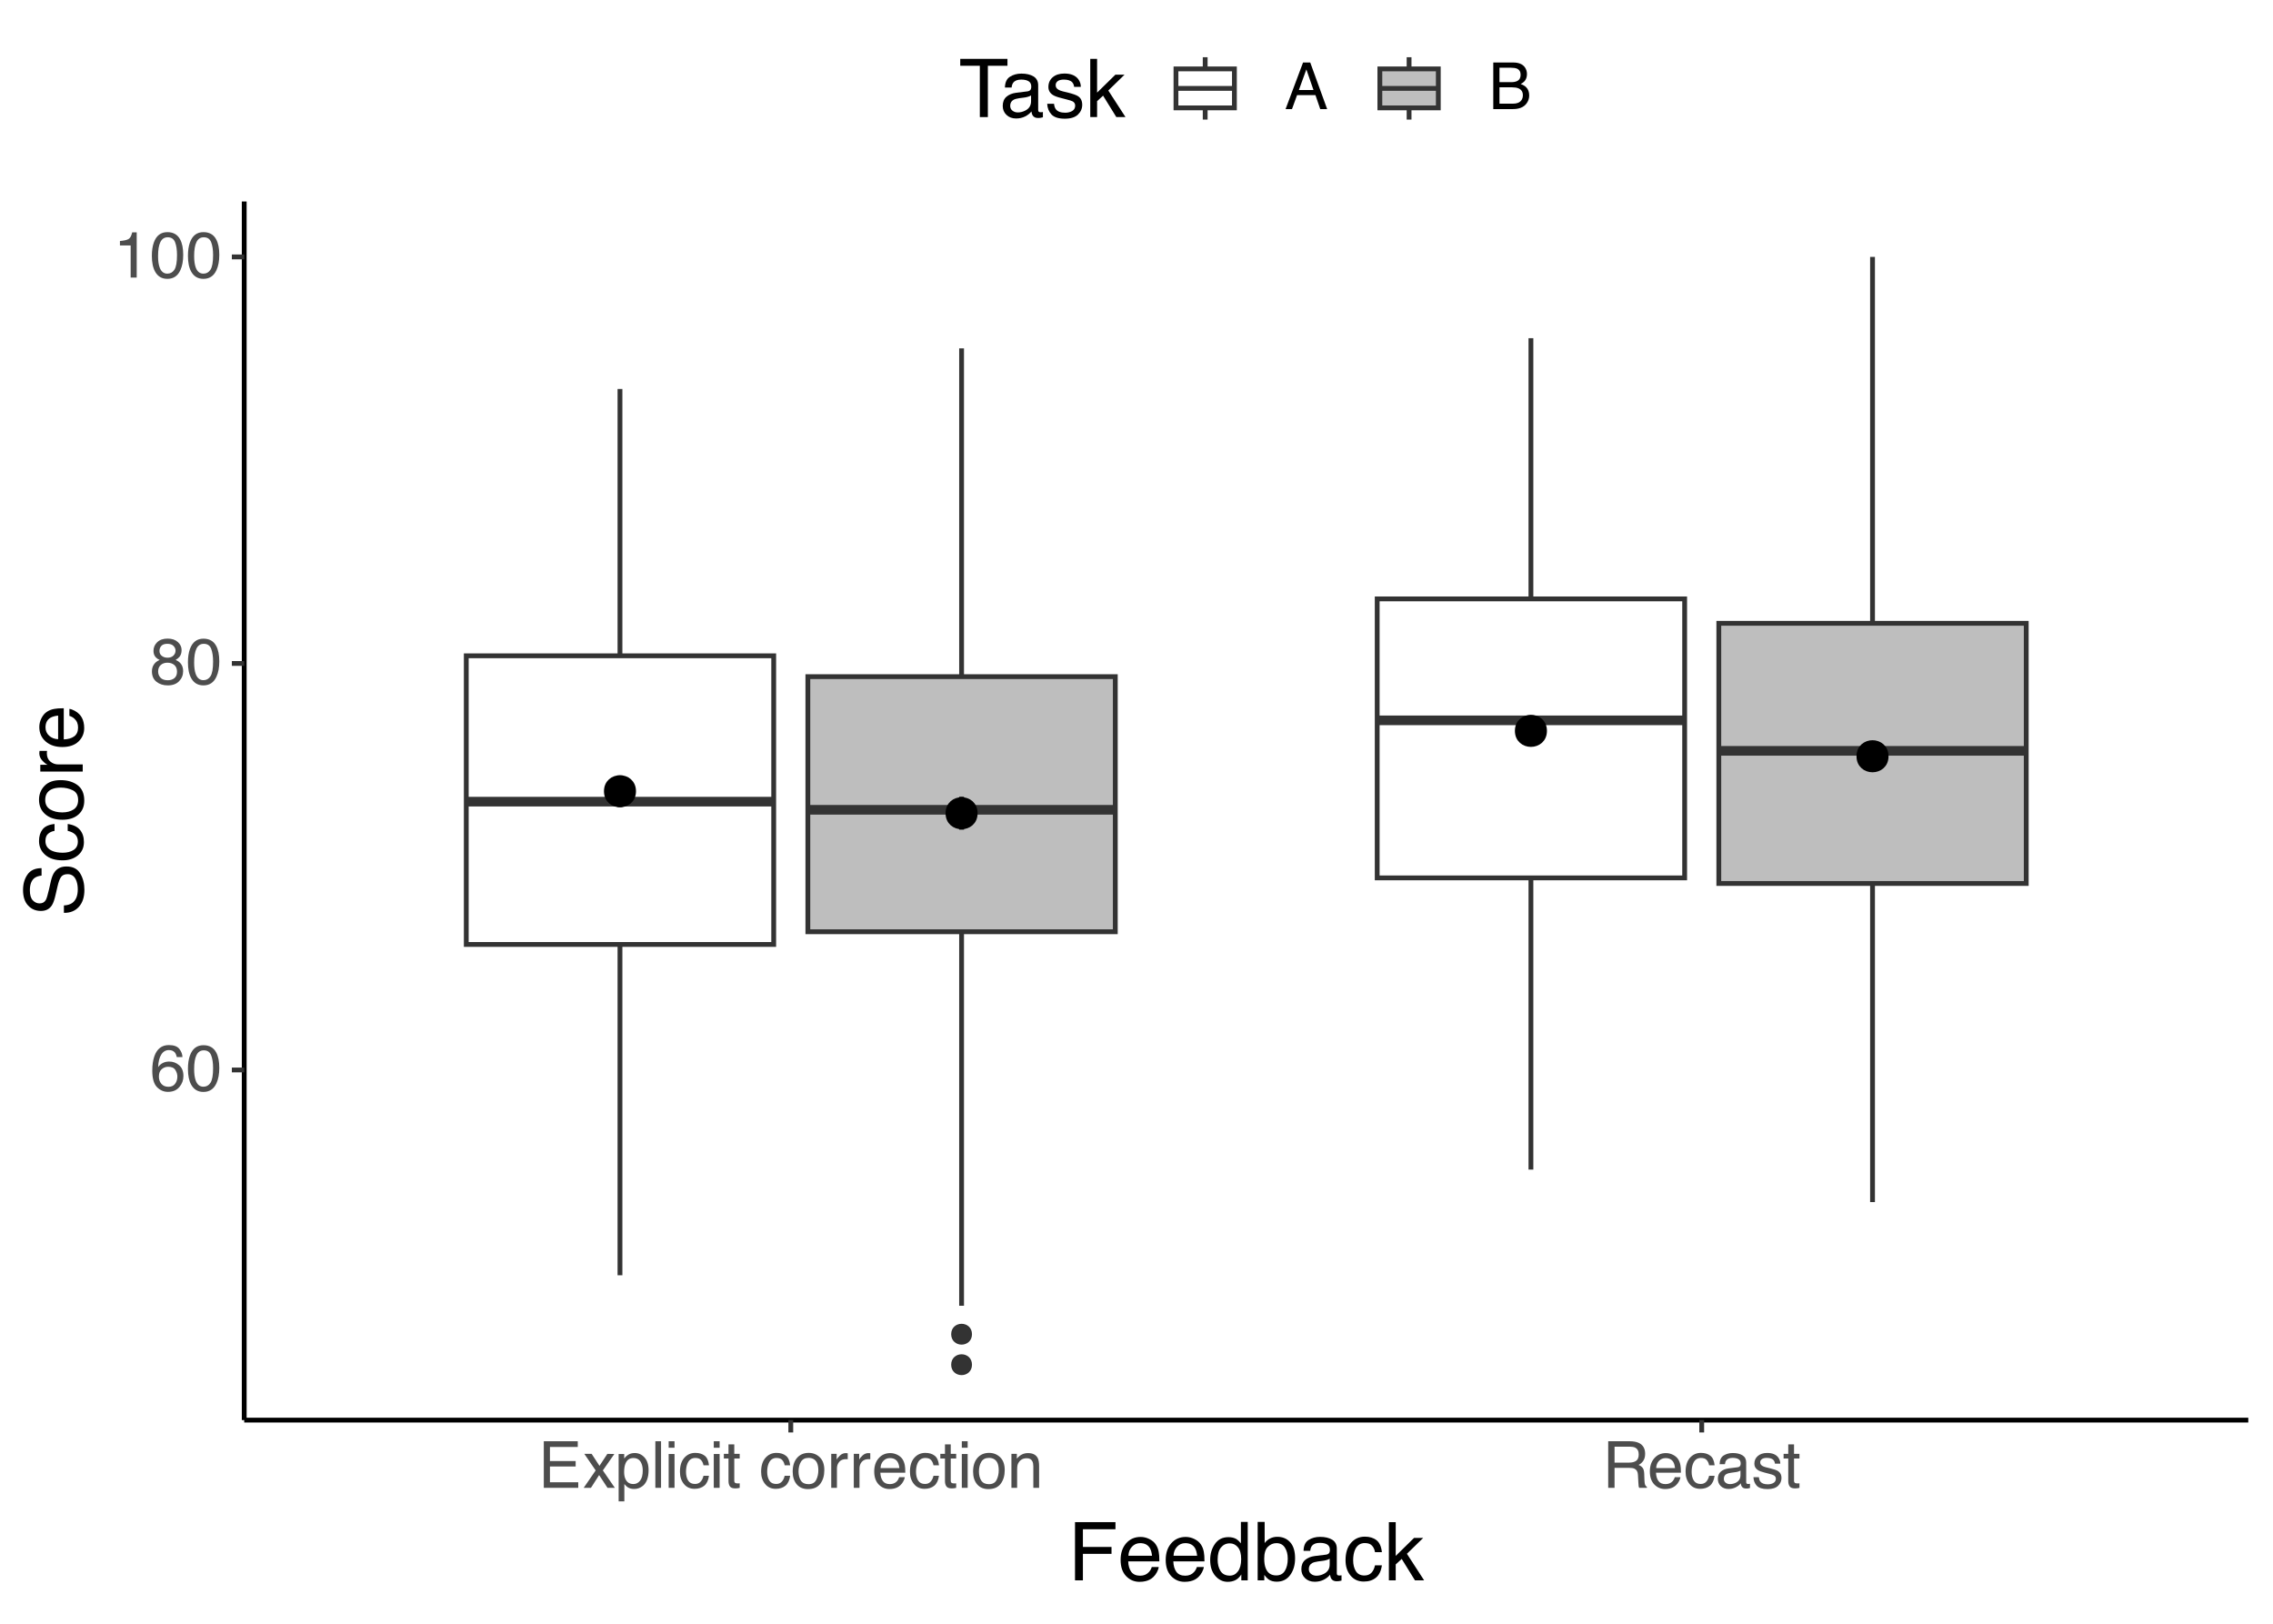 <?xml version="1.0" encoding="UTF-8"?>
<svg xmlns="http://www.w3.org/2000/svg" xmlns:xlink="http://www.w3.org/1999/xlink" width="504" height="360" viewBox="0 0 504 360">
<defs>
<g>
<g id="glyph-0-0">
<path d="M 0.469 0 L 0.469 -10.328 L 8.672 -10.328 L 8.672 0 Z M 7.375 -1.297 L 7.375 -9.047 L 1.766 -9.047 L 1.766 -1.297 Z M 7.375 -1.297 "/>
</g>
<g id="glyph-0-1">
<path d="M 4.219 -10.109 C 5.344 -10.109 6.125 -9.816 6.562 -9.234 C 7.008 -8.648 7.234 -8.051 7.234 -7.438 L 5.984 -7.438 C 5.898 -7.832 5.781 -8.145 5.625 -8.375 C 5.312 -8.789 4.848 -9 4.234 -9 C 3.523 -9 2.961 -8.672 2.547 -8.016 C 2.129 -7.367 1.895 -6.438 1.844 -5.219 C 2.133 -5.645 2.504 -5.961 2.953 -6.172 C 3.348 -6.359 3.797 -6.453 4.297 -6.453 C 5.141 -6.453 5.875 -6.18 6.5 -5.641 C 7.133 -5.098 7.453 -4.297 7.453 -3.234 C 7.453 -2.316 7.148 -1.504 6.547 -0.797 C 5.953 -0.086 5.109 0.266 4.016 0.266 C 3.066 0.266 2.25 -0.094 1.562 -0.812 C 0.883 -1.531 0.547 -2.734 0.547 -4.422 C 0.547 -5.672 0.695 -6.734 1 -7.609 C 1.582 -9.273 2.656 -10.109 4.219 -10.109 Z M 4.125 -0.859 C 4.789 -0.859 5.285 -1.082 5.609 -1.531 C 5.941 -1.977 6.109 -2.508 6.109 -3.125 C 6.109 -3.633 5.957 -4.125 5.656 -4.594 C 5.363 -5.062 4.832 -5.297 4.062 -5.297 C 3.52 -5.297 3.039 -5.113 2.625 -4.75 C 2.219 -4.395 2.016 -3.852 2.016 -3.125 C 2.016 -2.488 2.195 -1.953 2.562 -1.516 C 2.938 -1.078 3.457 -0.859 4.125 -0.859 Z M 4.125 -0.859 "/>
</g>
<g id="glyph-0-2">
<path d="M 3.891 -10.078 C 5.203 -10.078 6.145 -9.539 6.719 -8.469 C 7.176 -7.633 7.406 -6.492 7.406 -5.047 C 7.406 -3.68 7.195 -2.551 6.781 -1.656 C 6.195 -0.363 5.234 0.281 3.891 0.281 C 2.68 0.281 1.781 -0.242 1.188 -1.297 C 0.695 -2.172 0.453 -3.348 0.453 -4.828 C 0.453 -5.973 0.598 -6.957 0.891 -7.781 C 1.441 -9.312 2.441 -10.078 3.891 -10.078 Z M 3.891 -0.875 C 4.547 -0.875 5.066 -1.164 5.453 -1.75 C 5.836 -2.332 6.031 -3.414 6.031 -5 C 6.031 -6.145 5.891 -7.086 5.609 -7.828 C 5.328 -8.566 4.781 -8.938 3.969 -8.938 C 3.227 -8.938 2.688 -8.582 2.344 -7.875 C 2 -7.176 1.828 -6.145 1.828 -4.781 C 1.828 -3.758 1.938 -2.938 2.156 -2.312 C 2.488 -1.352 3.066 -0.875 3.891 -0.875 Z M 3.891 -0.875 "/>
</g>
<g id="glyph-0-3">
<path d="M 3.922 -5.859 C 4.473 -5.859 4.906 -6.008 5.219 -6.312 C 5.539 -6.625 5.703 -7 5.703 -7.438 C 5.703 -7.812 5.551 -8.156 5.25 -8.469 C 4.945 -8.781 4.488 -8.938 3.875 -8.938 C 3.27 -8.938 2.828 -8.781 2.547 -8.469 C 2.273 -8.156 2.141 -7.785 2.141 -7.359 C 2.141 -6.891 2.316 -6.52 2.672 -6.25 C 3.023 -5.988 3.441 -5.859 3.922 -5.859 Z M 4 -0.859 C 4.582 -0.859 5.066 -1.016 5.453 -1.328 C 5.836 -1.648 6.031 -2.125 6.031 -2.75 C 6.031 -3.406 5.832 -3.898 5.438 -4.234 C 5.039 -4.578 4.531 -4.75 3.906 -4.75 C 3.301 -4.75 2.805 -4.578 2.422 -4.234 C 2.035 -3.891 1.844 -3.41 1.844 -2.797 C 1.844 -2.273 2.016 -1.82 2.359 -1.438 C 2.711 -1.051 3.258 -0.859 4 -0.859 Z M 2.188 -5.359 C 1.844 -5.516 1.57 -5.691 1.375 -5.891 C 1 -6.266 0.812 -6.754 0.812 -7.359 C 0.812 -8.109 1.082 -8.75 1.625 -9.281 C 2.176 -9.82 2.953 -10.094 3.953 -10.094 C 4.91 -10.094 5.664 -9.836 6.219 -9.328 C 6.77 -8.828 7.047 -8.238 7.047 -7.562 C 7.047 -6.926 6.883 -6.414 6.562 -6.031 C 6.383 -5.812 6.109 -5.594 5.734 -5.375 C 6.148 -5.188 6.477 -4.969 6.719 -4.719 C 7.164 -4.25 7.391 -3.641 7.391 -2.891 C 7.391 -2.004 7.086 -1.254 6.484 -0.641 C 5.891 -0.023 5.051 0.281 3.969 0.281 C 2.988 0.281 2.16 0.016 1.484 -0.516 C 0.805 -1.047 0.469 -1.816 0.469 -2.828 C 0.469 -3.422 0.613 -3.93 0.906 -4.359 C 1.195 -4.797 1.625 -5.129 2.188 -5.359 Z M 2.188 -5.359 "/>
</g>
<g id="glyph-0-4">
<path d="M 1.375 -7.125 L 1.375 -8.109 C 2.289 -8.191 2.926 -8.336 3.281 -8.547 C 3.645 -8.754 3.914 -9.25 4.094 -10.031 L 5.094 -10.031 L 5.094 0 L 3.75 0 L 3.75 -7.125 Z M 1.375 -7.125 "/>
</g>
<g id="glyph-0-5">
<path d="M 1.234 -10.328 L 8.766 -10.328 L 8.766 -9.062 L 2.594 -9.062 L 2.594 -5.938 L 8.297 -5.938 L 8.297 -4.734 L 2.594 -4.734 L 2.594 -1.234 L 8.875 -1.234 L 8.875 0 L 1.234 0 Z M 5.047 -10.328 Z M 5.047 -10.328 "/>
</g>
<g id="glyph-0-6">
<path d="M 0.219 -7.531 L 1.844 -7.531 L 3.578 -4.875 L 5.328 -7.531 L 6.875 -7.5 L 4.328 -3.859 L 6.984 0 L 5.359 0 L 3.5 -2.828 L 1.688 0 L 0.078 0 L 2.734 -3.859 Z M 0.219 -7.531 "/>
</g>
<g id="glyph-0-7">
<path d="M 4.109 -0.844 C 4.703 -0.844 5.191 -1.086 5.578 -1.578 C 5.973 -2.078 6.172 -2.82 6.172 -3.812 C 6.172 -4.414 6.082 -4.93 5.906 -5.359 C 5.582 -6.191 4.984 -6.609 4.109 -6.609 C 3.234 -6.609 2.633 -6.172 2.312 -5.297 C 2.133 -4.828 2.047 -4.227 2.047 -3.5 C 2.047 -2.914 2.133 -2.422 2.312 -2.016 C 2.633 -1.234 3.234 -0.844 4.109 -0.844 Z M 0.828 -7.5 L 2.062 -7.5 L 2.062 -6.5 C 2.312 -6.844 2.586 -7.109 2.891 -7.297 C 3.316 -7.578 3.816 -7.719 4.391 -7.719 C 5.242 -7.719 5.969 -7.391 6.562 -6.734 C 7.164 -6.078 7.469 -5.145 7.469 -3.938 C 7.469 -2.289 7.035 -1.117 6.172 -0.422 C 5.629 0.023 5 0.25 4.281 0.25 C 3.707 0.25 3.227 0.125 2.844 -0.125 C 2.625 -0.258 2.375 -0.5 2.094 -0.844 L 2.094 3 L 0.828 3 Z M 0.828 -7.5 "/>
</g>
<g id="glyph-0-8">
<path d="M 0.969 -10.328 L 2.234 -10.328 L 2.234 0 L 0.969 0 Z M 0.969 -10.328 "/>
</g>
<g id="glyph-0-9">
<path d="M 0.922 -7.5 L 2.219 -7.5 L 2.219 0 L 0.922 0 Z M 0.922 -10.328 L 2.219 -10.328 L 2.219 -8.891 L 0.922 -8.891 Z M 0.922 -10.328 "/>
</g>
<g id="glyph-0-10">
<path d="M 3.828 -7.75 C 4.68 -7.75 5.375 -7.539 5.906 -7.125 C 6.438 -6.719 6.754 -6.008 6.859 -5 L 5.641 -5 C 5.555 -5.469 5.379 -5.852 5.109 -6.156 C 4.848 -6.469 4.422 -6.625 3.828 -6.625 C 3.023 -6.625 2.453 -6.227 2.109 -5.438 C 1.879 -4.926 1.766 -4.297 1.766 -3.547 C 1.766 -2.785 1.922 -2.145 2.234 -1.625 C 2.555 -1.113 3.062 -0.859 3.75 -0.859 C 4.27 -0.859 4.68 -1.02 4.984 -1.344 C 5.297 -1.664 5.516 -2.109 5.641 -2.672 L 6.859 -2.672 C 6.723 -1.672 6.375 -0.938 5.812 -0.469 C 5.25 -0.008 4.531 0.219 3.656 0.219 C 2.664 0.219 1.879 -0.141 1.297 -0.859 C 0.711 -1.578 0.422 -2.477 0.422 -3.562 C 0.422 -4.883 0.738 -5.91 1.375 -6.641 C 2.02 -7.379 2.836 -7.75 3.828 -7.75 Z M 3.641 -7.719 Z M 3.641 -7.719 "/>
</g>
<g id="glyph-0-11">
<path d="M 1.188 -9.641 L 2.469 -9.641 L 2.469 -7.531 L 3.672 -7.531 L 3.672 -6.5 L 2.469 -6.5 L 2.469 -1.578 C 2.469 -1.316 2.555 -1.145 2.734 -1.062 C 2.828 -1.008 2.988 -0.984 3.219 -0.984 C 3.281 -0.984 3.348 -0.984 3.422 -0.984 C 3.492 -0.984 3.578 -0.988 3.672 -1 L 3.672 0 C 3.523 0.039 3.367 0.07 3.203 0.094 C 3.047 0.113 2.879 0.125 2.703 0.125 C 2.109 0.125 1.707 -0.023 1.5 -0.328 C 1.289 -0.629 1.188 -1.023 1.188 -1.516 L 1.188 -6.5 L 0.156 -6.5 L 0.156 -7.531 L 1.188 -7.531 Z M 1.188 -9.641 "/>
</g>
<g id="glyph-0-12">
</g>
<g id="glyph-0-13">
<path d="M 3.922 -0.812 C 4.754 -0.812 5.328 -1.129 5.641 -1.766 C 5.953 -2.398 6.109 -3.109 6.109 -3.891 C 6.109 -4.586 6 -5.16 5.781 -5.609 C 5.414 -6.297 4.801 -6.641 3.938 -6.641 C 3.156 -6.641 2.586 -6.344 2.234 -5.75 C 1.891 -5.164 1.719 -4.457 1.719 -3.625 C 1.719 -2.82 1.891 -2.148 2.234 -1.609 C 2.586 -1.078 3.148 -0.812 3.922 -0.812 Z M 3.969 -7.75 C 4.938 -7.75 5.754 -7.426 6.422 -6.781 C 7.098 -6.133 7.438 -5.18 7.438 -3.922 C 7.438 -2.711 7.141 -1.707 6.547 -0.906 C 5.953 -0.113 5.035 0.281 3.797 0.281 C 2.766 0.281 1.941 -0.066 1.328 -0.766 C 0.723 -1.473 0.422 -2.422 0.422 -3.609 C 0.422 -4.867 0.738 -5.875 1.375 -6.625 C 2.02 -7.375 2.883 -7.75 3.969 -7.75 Z M 3.922 -7.719 Z M 3.922 -7.719 "/>
</g>
<g id="glyph-0-14">
<path d="M 0.969 -7.531 L 2.172 -7.531 L 2.172 -6.234 C 2.266 -6.484 2.504 -6.789 2.891 -7.156 C 3.273 -7.52 3.719 -7.703 4.219 -7.703 C 4.238 -7.703 4.273 -7.695 4.328 -7.688 C 4.391 -7.688 4.488 -7.68 4.625 -7.672 L 4.625 -6.328 C 4.551 -6.348 4.484 -6.359 4.422 -6.359 C 4.359 -6.359 4.289 -6.359 4.219 -6.359 C 3.57 -6.359 3.078 -6.156 2.734 -5.75 C 2.398 -5.344 2.234 -4.867 2.234 -4.328 L 2.234 0 L 0.969 0 Z M 0.969 -7.531 "/>
</g>
<g id="glyph-0-15">
<path d="M 4.062 -7.703 C 4.602 -7.703 5.125 -7.578 5.625 -7.328 C 6.125 -7.078 6.504 -6.754 6.766 -6.359 C 7.016 -5.973 7.188 -5.523 7.281 -5.016 C 7.352 -4.672 7.391 -4.117 7.391 -3.359 L 1.859 -3.359 C 1.891 -2.598 2.07 -1.984 2.406 -1.516 C 2.738 -1.055 3.258 -0.828 3.969 -0.828 C 4.633 -0.828 5.164 -1.047 5.562 -1.484 C 5.781 -1.734 5.938 -2.023 6.031 -2.359 L 7.281 -2.359 C 7.25 -2.086 7.141 -1.781 6.953 -1.438 C 6.766 -1.094 6.555 -0.816 6.328 -0.609 C 5.941 -0.234 5.469 0.02 4.906 0.156 C 4.602 0.227 4.258 0.266 3.875 0.266 C 2.938 0.266 2.141 -0.07 1.484 -0.75 C 0.828 -1.438 0.5 -2.395 0.5 -3.625 C 0.5 -4.832 0.828 -5.812 1.484 -6.562 C 2.141 -7.32 3 -7.703 4.062 -7.703 Z M 6.078 -4.375 C 6.023 -4.914 5.906 -5.352 5.719 -5.688 C 5.375 -6.289 4.797 -6.594 3.984 -6.594 C 3.398 -6.594 2.91 -6.383 2.516 -5.969 C 2.129 -5.551 1.926 -5.02 1.906 -4.375 Z M 3.953 -7.719 Z M 3.953 -7.719 "/>
</g>
<g id="glyph-0-16">
<path d="M 0.922 -7.531 L 2.125 -7.531 L 2.125 -6.469 C 2.488 -6.906 2.867 -7.219 3.266 -7.406 C 3.66 -7.602 4.102 -7.703 4.594 -7.703 C 5.664 -7.703 6.391 -7.328 6.766 -6.578 C 6.961 -6.172 7.062 -5.586 7.062 -4.828 L 7.062 0 L 5.781 0 L 5.781 -4.75 C 5.781 -5.207 5.711 -5.578 5.578 -5.859 C 5.348 -6.328 4.941 -6.562 4.359 -6.562 C 4.055 -6.562 3.805 -6.531 3.609 -6.469 C 3.266 -6.363 2.961 -6.16 2.703 -5.859 C 2.492 -5.609 2.352 -5.348 2.281 -5.078 C 2.219 -4.816 2.188 -4.441 2.188 -3.953 L 2.188 0 L 0.922 0 Z M 3.906 -7.719 Z M 3.906 -7.719 "/>
</g>
<g id="glyph-0-17">
<path d="M 5.906 -5.594 C 6.562 -5.594 7.078 -5.723 7.453 -5.984 C 7.836 -6.254 8.031 -6.734 8.031 -7.422 C 8.031 -8.148 7.766 -8.648 7.234 -8.922 C 6.941 -9.055 6.555 -9.125 6.078 -9.125 L 2.672 -9.125 L 2.672 -5.594 Z M 1.266 -10.328 L 6.047 -10.328 C 6.836 -10.328 7.488 -10.211 8 -9.984 C 8.969 -9.547 9.453 -8.734 9.453 -7.547 C 9.453 -6.93 9.32 -6.426 9.062 -6.031 C 8.812 -5.633 8.457 -5.316 8 -5.078 C 8.406 -4.91 8.707 -4.691 8.906 -4.422 C 9.113 -4.16 9.227 -3.727 9.25 -3.125 L 9.297 -1.75 C 9.316 -1.352 9.348 -1.055 9.391 -0.859 C 9.484 -0.535 9.633 -0.328 9.844 -0.234 L 9.844 0 L 8.125 0 C 8.082 -0.094 8.047 -0.207 8.016 -0.344 C 7.992 -0.488 7.973 -0.758 7.953 -1.156 L 7.859 -2.891 C 7.828 -3.555 7.578 -4.004 7.109 -4.234 C 6.836 -4.367 6.422 -4.438 5.859 -4.438 L 2.672 -4.438 L 2.672 0 L 1.266 0 Z M 1.266 -10.328 "/>
</g>
<g id="glyph-0-18">
<path d="M 1.906 -2 C 1.906 -1.633 2.035 -1.348 2.297 -1.141 C 2.566 -0.93 2.883 -0.828 3.25 -0.828 C 3.695 -0.828 4.129 -0.926 4.547 -1.125 C 5.242 -1.469 5.594 -2.031 5.594 -2.812 L 5.594 -3.828 C 5.438 -3.734 5.238 -3.648 5 -3.578 C 4.758 -3.516 4.52 -3.473 4.281 -3.453 L 3.516 -3.344 C 3.055 -3.281 2.711 -3.188 2.484 -3.062 C 2.098 -2.844 1.906 -2.488 1.906 -2 Z M 4.969 -4.562 C 5.258 -4.602 5.453 -4.727 5.547 -4.938 C 5.609 -5.039 5.641 -5.203 5.641 -5.422 C 5.641 -5.848 5.484 -6.156 5.172 -6.344 C 4.867 -6.539 4.43 -6.641 3.859 -6.641 C 3.191 -6.641 2.723 -6.461 2.453 -6.109 C 2.297 -5.91 2.191 -5.617 2.141 -5.234 L 0.969 -5.234 C 0.988 -6.16 1.285 -6.805 1.859 -7.172 C 2.441 -7.535 3.117 -7.719 3.891 -7.719 C 4.773 -7.719 5.492 -7.547 6.047 -7.203 C 6.586 -6.867 6.859 -6.348 6.859 -5.641 L 6.859 -1.297 C 6.859 -1.16 6.883 -1.051 6.938 -0.969 C 7 -0.895 7.113 -0.859 7.281 -0.859 C 7.344 -0.859 7.406 -0.859 7.469 -0.859 C 7.539 -0.867 7.617 -0.883 7.703 -0.906 L 7.703 0.031 C 7.504 0.094 7.352 0.129 7.25 0.141 C 7.145 0.148 7.004 0.156 6.828 0.156 C 6.391 0.156 6.07 0.004 5.875 -0.297 C 5.77 -0.461 5.695 -0.695 5.656 -1 C 5.406 -0.664 5.035 -0.375 4.547 -0.125 C 4.066 0.125 3.535 0.25 2.953 0.25 C 2.254 0.25 1.68 0.039 1.234 -0.375 C 0.797 -0.801 0.578 -1.336 0.578 -1.984 C 0.578 -2.68 0.797 -3.219 1.234 -3.594 C 1.672 -3.977 2.242 -4.219 2.953 -4.312 Z M 3.922 -7.719 Z M 3.922 -7.719 "/>
</g>
<g id="glyph-0-19">
<path d="M 1.688 -2.359 C 1.719 -1.941 1.82 -1.617 2 -1.391 C 2.312 -0.984 2.863 -0.781 3.656 -0.781 C 4.125 -0.781 4.535 -0.879 4.891 -1.078 C 5.254 -1.285 5.438 -1.602 5.438 -2.031 C 5.438 -2.352 5.289 -2.598 5 -2.766 C 4.82 -2.867 4.461 -2.988 3.922 -3.125 L 2.906 -3.391 C 2.27 -3.547 1.797 -3.723 1.484 -3.922 C 0.941 -4.266 0.672 -4.738 0.672 -5.344 C 0.672 -6.051 0.926 -6.625 1.438 -7.062 C 1.957 -7.508 2.648 -7.734 3.516 -7.734 C 4.648 -7.734 5.469 -7.398 5.969 -6.734 C 6.281 -6.305 6.43 -5.848 6.422 -5.359 L 5.234 -5.359 C 5.211 -5.648 5.113 -5.91 4.938 -6.141 C 4.645 -6.473 4.141 -6.641 3.422 -6.641 C 2.941 -6.641 2.578 -6.547 2.328 -6.359 C 2.086 -6.18 1.969 -5.945 1.969 -5.656 C 1.969 -5.32 2.129 -5.055 2.453 -4.859 C 2.641 -4.742 2.914 -4.641 3.281 -4.547 L 4.109 -4.344 C 5.023 -4.125 5.633 -3.91 5.938 -3.703 C 6.438 -3.379 6.688 -2.875 6.688 -2.188 C 6.688 -1.508 6.43 -0.926 5.922 -0.438 C 5.41 0.039 4.633 0.281 3.594 0.281 C 2.469 0.281 1.672 0.031 1.203 -0.469 C 0.742 -0.977 0.5 -1.609 0.469 -2.359 Z M 3.547 -7.719 Z M 3.547 -7.719 "/>
</g>
<g id="glyph-0-20">
<path d="M 6.406 -4.234 L 4.828 -8.797 L 3.172 -4.234 Z M 4.094 -10.328 L 5.688 -10.328 L 9.438 0 L 7.906 0 L 6.844 -3.094 L 2.766 -3.094 L 1.641 0 L 0.219 0 Z M 4.094 -10.328 "/>
</g>
<g id="glyph-0-21">
<path d="M 4.984 -5.969 C 5.566 -5.969 6.023 -6.051 6.359 -6.219 C 6.867 -6.469 7.125 -6.93 7.125 -7.609 C 7.125 -8.273 6.852 -8.727 6.312 -8.969 C 6 -9.102 5.539 -9.172 4.938 -9.172 L 2.438 -9.172 L 2.438 -5.969 Z M 5.453 -1.203 C 6.305 -1.203 6.914 -1.445 7.281 -1.938 C 7.508 -2.25 7.625 -2.629 7.625 -3.078 C 7.625 -3.828 7.289 -4.336 6.625 -4.609 C 6.27 -4.754 5.801 -4.828 5.219 -4.828 L 2.438 -4.828 L 2.438 -1.203 Z M 1.062 -10.328 L 5.5 -10.328 C 6.707 -10.328 7.566 -9.969 8.078 -9.25 C 8.379 -8.82 8.531 -8.328 8.531 -7.766 C 8.531 -7.117 8.348 -6.586 7.984 -6.172 C 7.785 -5.953 7.504 -5.75 7.141 -5.562 C 7.672 -5.363 8.066 -5.133 8.328 -4.875 C 8.797 -4.426 9.031 -3.805 9.031 -3.016 C 9.031 -2.348 8.82 -1.742 8.406 -1.203 C 7.781 -0.398 6.789 0 5.438 0 L 1.062 0 Z M 1.062 -10.328 "/>
</g>
<g id="glyph-1-0">
<path d="M 0.578 0 L 0.578 -12.906 L 10.828 -12.906 L 10.828 0 Z M 9.219 -1.625 L 9.219 -11.297 L 2.203 -11.297 L 2.203 -1.625 Z M 9.219 -1.625 "/>
</g>
<g id="glyph-1-1">
<path d="M 1.531 -12.906 L 10.5 -12.906 L 10.5 -11.328 L 3.281 -11.328 L 3.281 -7.406 L 9.625 -7.406 L 9.625 -5.875 L 3.281 -5.875 L 3.281 0 L 1.531 0 Z M 1.531 -12.906 "/>
</g>
<g id="glyph-1-2">
<path d="M 5.078 -9.625 C 5.742 -9.625 6.391 -9.469 7.016 -9.156 C 7.648 -8.844 8.129 -8.438 8.453 -7.938 C 8.773 -7.457 8.988 -6.906 9.094 -6.281 C 9.188 -5.844 9.234 -5.148 9.234 -4.203 L 2.328 -4.203 C 2.359 -3.242 2.582 -2.473 3 -1.891 C 3.426 -1.316 4.082 -1.031 4.969 -1.031 C 5.789 -1.031 6.445 -1.305 6.938 -1.859 C 7.219 -2.172 7.422 -2.535 7.547 -2.953 L 9.094 -2.953 C 9.051 -2.609 8.914 -2.223 8.688 -1.797 C 8.457 -1.367 8.195 -1.02 7.906 -0.75 C 7.426 -0.281 6.832 0.031 6.125 0.188 C 5.75 0.281 5.316 0.328 4.828 0.328 C 3.66 0.328 2.672 -0.094 1.859 -0.938 C 1.047 -1.789 0.641 -2.988 0.641 -4.531 C 0.641 -6.039 1.047 -7.266 1.859 -8.203 C 2.68 -9.148 3.754 -9.625 5.078 -9.625 Z M 7.609 -5.453 C 7.535 -6.141 7.383 -6.691 7.156 -7.109 C 6.719 -7.867 5.992 -8.25 4.984 -8.25 C 4.254 -8.25 3.645 -7.984 3.156 -7.453 C 2.664 -6.93 2.406 -6.266 2.375 -5.453 Z M 4.938 -9.641 Z M 4.938 -9.641 "/>
</g>
<g id="glyph-1-3">
<path d="M 2.156 -4.594 C 2.156 -3.582 2.367 -2.738 2.797 -2.062 C 3.234 -1.383 3.922 -1.047 4.859 -1.047 C 5.586 -1.047 6.188 -1.359 6.656 -1.984 C 7.133 -2.617 7.375 -3.523 7.375 -4.703 C 7.375 -5.891 7.129 -6.77 6.641 -7.344 C 6.16 -7.914 5.562 -8.203 4.844 -8.203 C 4.039 -8.203 3.391 -7.895 2.891 -7.281 C 2.398 -6.676 2.156 -5.781 2.156 -4.594 Z M 4.547 -9.578 C 5.266 -9.578 5.867 -9.426 6.359 -9.125 C 6.641 -8.945 6.957 -8.641 7.312 -8.203 L 7.312 -12.953 L 8.828 -12.953 L 8.828 0 L 7.406 0 L 7.406 -1.312 C 7.039 -0.727 6.602 -0.305 6.094 -0.047 C 5.594 0.203 5.02 0.328 4.375 0.328 C 3.32 0.328 2.41 -0.109 1.641 -0.984 C 0.879 -1.867 0.5 -3.047 0.5 -4.516 C 0.5 -5.879 0.848 -7.062 1.547 -8.062 C 2.242 -9.07 3.242 -9.578 4.547 -9.578 Z M 4.547 -9.578 "/>
</g>
<g id="glyph-1-4">
<path d="M 1.031 -12.953 L 2.578 -12.953 L 2.578 -8.266 C 2.922 -8.723 3.332 -9.066 3.812 -9.297 C 4.289 -9.535 4.812 -9.656 5.375 -9.656 C 6.551 -9.656 7.504 -9.254 8.234 -8.453 C 8.961 -7.648 9.328 -6.461 9.328 -4.891 C 9.328 -3.398 8.961 -2.16 8.234 -1.172 C 7.516 -0.191 6.52 0.297 5.25 0.297 C 4.531 0.297 3.926 0.125 3.438 -0.219 C 3.145 -0.426 2.832 -0.754 2.5 -1.203 L 2.5 0 L 1.031 0 Z M 5.156 -1.094 C 6.008 -1.094 6.645 -1.43 7.062 -2.109 C 7.488 -2.797 7.703 -3.695 7.703 -4.812 C 7.703 -5.801 7.488 -6.617 7.062 -7.266 C 6.645 -7.922 6.02 -8.25 5.188 -8.25 C 4.469 -8.25 3.836 -7.977 3.297 -7.438 C 2.754 -6.906 2.484 -6.031 2.484 -4.812 C 2.484 -3.926 2.598 -3.207 2.828 -2.656 C 3.242 -1.613 4.02 -1.094 5.156 -1.094 Z M 5.156 -1.094 "/>
</g>
<g id="glyph-1-5">
<path d="M 2.375 -2.5 C 2.375 -2.039 2.539 -1.68 2.875 -1.422 C 3.207 -1.16 3.602 -1.031 4.062 -1.031 C 4.613 -1.031 5.148 -1.16 5.672 -1.422 C 6.555 -1.848 7 -2.547 7 -3.516 L 7 -4.797 C 6.801 -4.672 6.551 -4.566 6.25 -4.484 C 5.945 -4.398 5.648 -4.344 5.359 -4.312 L 4.391 -4.188 C 3.816 -4.102 3.391 -3.984 3.109 -3.828 C 2.617 -3.547 2.375 -3.102 2.375 -2.5 Z M 6.203 -5.703 C 6.566 -5.754 6.812 -5.906 6.938 -6.156 C 7.008 -6.301 7.047 -6.504 7.047 -6.766 C 7.047 -7.305 6.852 -7.695 6.469 -7.938 C 6.082 -8.188 5.531 -8.312 4.812 -8.312 C 3.988 -8.312 3.406 -8.086 3.062 -7.641 C 2.863 -7.391 2.738 -7.023 2.688 -6.547 L 1.203 -6.547 C 1.234 -7.703 1.609 -8.504 2.328 -8.953 C 3.055 -9.41 3.898 -9.641 4.859 -9.641 C 5.961 -9.641 6.859 -9.43 7.547 -9.016 C 8.234 -8.586 8.578 -7.93 8.578 -7.047 L 8.578 -1.625 C 8.578 -1.457 8.609 -1.32 8.672 -1.219 C 8.742 -1.125 8.891 -1.078 9.109 -1.078 C 9.18 -1.078 9.258 -1.078 9.344 -1.078 C 9.426 -1.086 9.52 -1.102 9.625 -1.125 L 9.625 0.047 C 9.375 0.117 9.188 0.16 9.062 0.172 C 8.938 0.191 8.758 0.203 8.531 0.203 C 7.988 0.203 7.594 0.008 7.344 -0.375 C 7.219 -0.582 7.129 -0.875 7.078 -1.25 C 6.754 -0.82 6.289 -0.453 5.688 -0.141 C 5.082 0.16 4.414 0.312 3.688 0.312 C 2.812 0.312 2.098 0.047 1.547 -0.484 C 0.992 -1.016 0.719 -1.676 0.719 -2.469 C 0.719 -3.344 0.988 -4.02 1.531 -4.5 C 2.082 -4.977 2.801 -5.273 3.688 -5.391 Z M 4.891 -9.641 Z M 4.891 -9.641 "/>
</g>
<g id="glyph-1-6">
<path d="M 4.797 -9.688 C 5.848 -9.688 6.707 -9.426 7.375 -8.906 C 8.039 -8.395 8.441 -7.508 8.578 -6.25 L 7.047 -6.25 C 6.953 -6.832 6.734 -7.312 6.391 -7.688 C 6.055 -8.07 5.523 -8.266 4.797 -8.266 C 3.785 -8.266 3.062 -7.773 2.625 -6.797 C 2.344 -6.16 2.203 -5.375 2.203 -4.438 C 2.203 -3.488 2.398 -2.691 2.797 -2.047 C 3.203 -1.398 3.832 -1.078 4.688 -1.078 C 5.344 -1.078 5.863 -1.273 6.25 -1.672 C 6.633 -2.078 6.898 -2.629 7.047 -3.328 L 8.578 -3.328 C 8.398 -2.078 7.957 -1.164 7.25 -0.594 C 6.551 -0.02 5.656 0.266 4.562 0.266 C 3.332 0.266 2.348 -0.18 1.609 -1.078 C 0.879 -1.973 0.516 -3.098 0.516 -4.453 C 0.516 -6.098 0.914 -7.379 1.719 -8.297 C 2.52 -9.223 3.547 -9.688 4.797 -9.688 Z M 4.547 -9.641 Z M 4.547 -9.641 "/>
</g>
<g id="glyph-1-7">
<path d="M 1.125 -12.906 L 2.641 -12.906 L 2.641 -5.422 L 6.703 -9.406 L 8.734 -9.406 L 5.125 -5.891 L 8.938 0 L 6.906 0 L 3.969 -4.75 L 2.641 -3.531 L 2.641 0 L 1.125 0 Z M 1.125 -12.906 "/>
</g>
<g id="glyph-1-8">
<path d="M 10.766 -12.906 L 10.766 -11.375 L 6.422 -11.375 L 6.422 0 L 4.641 0 L 4.641 -11.375 L 0.297 -11.375 L 0.297 -12.906 Z M 10.766 -12.906 "/>
</g>
<g id="glyph-1-9">
<path d="M 2.094 -2.953 C 2.145 -2.422 2.281 -2.016 2.5 -1.734 C 2.895 -1.223 3.586 -0.969 4.578 -0.969 C 5.16 -0.969 5.672 -1.094 6.109 -1.344 C 6.555 -1.602 6.781 -2.004 6.781 -2.547 C 6.781 -2.941 6.602 -3.25 6.25 -3.469 C 6.02 -3.594 5.566 -3.738 4.891 -3.906 L 3.641 -4.234 C 2.836 -4.43 2.242 -4.648 1.859 -4.891 C 1.18 -5.316 0.844 -5.91 0.844 -6.672 C 0.844 -7.555 1.16 -8.273 1.797 -8.828 C 2.441 -9.379 3.305 -9.656 4.391 -9.656 C 5.805 -9.656 6.832 -9.238 7.469 -8.406 C 7.852 -7.883 8.039 -7.316 8.031 -6.703 L 6.547 -6.703 C 6.516 -7.066 6.383 -7.395 6.156 -7.688 C 5.789 -8.102 5.16 -8.312 4.266 -8.312 C 3.672 -8.312 3.219 -8.195 2.906 -7.969 C 2.602 -7.738 2.453 -7.438 2.453 -7.062 C 2.453 -6.645 2.656 -6.316 3.062 -6.078 C 3.289 -5.93 3.633 -5.801 4.094 -5.688 L 5.141 -5.438 C 6.273 -5.156 7.035 -4.883 7.422 -4.625 C 8.035 -4.227 8.344 -3.594 8.344 -2.719 C 8.344 -1.883 8.023 -1.16 7.391 -0.547 C 6.754 0.055 5.785 0.359 4.484 0.359 C 3.086 0.359 2.098 0.039 1.516 -0.594 C 0.93 -1.227 0.617 -2.016 0.578 -2.953 Z M 4.438 -9.641 Z M 4.438 -9.641 "/>
</g>
<g id="glyph-2-0">
<path d="M 0 -0.578 L -12.906 -0.578 L -12.906 -10.828 L 0 -10.828 Z M -1.625 -9.219 L -11.297 -9.219 L -11.297 -2.203 L -1.625 -2.203 Z M -1.625 -9.219 "/>
</g>
<g id="glyph-2-1">
<path d="M -4.172 -2.516 C -3.43 -2.555 -2.832 -2.727 -2.375 -3.031 C -1.52 -3.613 -1.094 -4.633 -1.094 -6.094 C -1.094 -6.75 -1.188 -7.348 -1.375 -7.891 C -1.738 -8.93 -2.391 -9.453 -3.328 -9.453 C -4.035 -9.453 -4.535 -9.234 -4.828 -8.797 C -5.129 -8.348 -5.383 -7.648 -5.594 -6.703 L -6 -4.953 C -6.25 -3.816 -6.531 -3.008 -6.844 -2.531 C -7.383 -1.707 -8.191 -1.297 -9.266 -1.297 C -10.422 -1.297 -11.367 -1.695 -12.109 -2.5 C -12.859 -3.301 -13.234 -4.441 -13.234 -5.922 C -13.234 -7.273 -12.906 -8.422 -12.25 -9.359 C -11.602 -10.305 -10.562 -10.781 -9.125 -10.781 L -9.125 -9.141 C -9.812 -9.055 -10.344 -8.867 -10.719 -8.578 C -11.383 -8.047 -11.719 -7.141 -11.719 -5.859 C -11.719 -4.828 -11.5 -4.086 -11.062 -3.641 C -10.633 -3.191 -10.133 -2.969 -9.562 -2.969 C -8.926 -2.969 -8.461 -3.227 -8.172 -3.75 C -7.984 -4.094 -7.75 -4.875 -7.469 -6.094 L -7.062 -7.906 C -6.863 -8.781 -6.586 -9.457 -6.234 -9.938 C -5.629 -10.75 -4.754 -11.156 -3.609 -11.156 C -2.18 -11.156 -1.16 -10.633 -0.547 -9.594 C 0.066 -8.562 0.375 -7.359 0.375 -5.984 C 0.375 -4.367 -0.035 -3.109 -0.859 -2.203 C -1.672 -1.297 -2.773 -0.852 -4.172 -0.875 Z M -13.266 -6.047 Z M -13.266 -6.047 "/>
</g>
<g id="glyph-2-2">
<path d="M -9.688 -4.797 C -9.688 -5.848 -9.426 -6.707 -8.906 -7.375 C -8.395 -8.039 -7.508 -8.441 -6.25 -8.578 L -6.25 -7.047 C -6.832 -6.953 -7.312 -6.734 -7.688 -6.391 C -8.07 -6.055 -8.266 -5.523 -8.266 -4.797 C -8.266 -3.785 -7.773 -3.062 -6.797 -2.625 C -6.16 -2.344 -5.375 -2.203 -4.438 -2.203 C -3.488 -2.203 -2.691 -2.398 -2.047 -2.797 C -1.398 -3.203 -1.078 -3.832 -1.078 -4.688 C -1.078 -5.344 -1.273 -5.863 -1.672 -6.25 C -2.078 -6.633 -2.629 -6.898 -3.328 -7.047 L -3.328 -8.578 C -2.078 -8.398 -1.164 -7.957 -0.594 -7.25 C -0.02 -6.551 0.266 -5.656 0.266 -4.562 C 0.266 -3.332 -0.18 -2.348 -1.078 -1.609 C -1.973 -0.879 -3.098 -0.516 -4.453 -0.516 C -6.098 -0.516 -7.379 -0.914 -8.297 -1.719 C -9.223 -2.52 -9.688 -3.547 -9.688 -4.797 Z M -9.641 -4.547 Z M -9.641 -4.547 "/>
</g>
<g id="glyph-2-3">
<path d="M -1.016 -4.891 C -1.016 -5.941 -1.41 -6.66 -2.203 -7.047 C -3.004 -7.441 -3.891 -7.641 -4.859 -7.641 C -5.734 -7.641 -6.445 -7.5 -7 -7.219 C -7.875 -6.77 -8.312 -6 -8.312 -4.906 C -8.312 -3.945 -7.941 -3.242 -7.203 -2.797 C -6.461 -2.359 -5.57 -2.141 -4.531 -2.141 C -3.531 -2.141 -2.691 -2.359 -2.016 -2.797 C -1.348 -3.242 -1.016 -3.941 -1.016 -4.891 Z M -9.688 -4.953 C -9.688 -6.172 -9.281 -7.195 -8.469 -8.031 C -7.664 -8.875 -6.477 -9.297 -4.906 -9.297 C -3.383 -9.297 -2.129 -8.926 -1.141 -8.188 C -0.148 -7.445 0.344 -6.301 0.344 -4.75 C 0.344 -3.445 -0.094 -2.414 -0.969 -1.656 C -1.844 -0.895 -3.02 -0.516 -4.5 -0.516 C -6.082 -0.516 -7.344 -0.914 -8.281 -1.719 C -9.219 -2.52 -9.688 -3.598 -9.688 -4.953 Z M -9.641 -4.906 Z M -9.641 -4.906 "/>
</g>
<g id="glyph-2-4">
<path d="M -9.406 -1.203 L -9.406 -2.703 L -7.781 -2.703 C -8.102 -2.828 -8.488 -3.129 -8.938 -3.609 C -9.395 -4.086 -9.625 -4.645 -9.625 -5.281 C -9.625 -5.301 -9.617 -5.348 -9.609 -5.422 C -9.609 -5.492 -9.598 -5.613 -9.578 -5.781 L -7.906 -5.781 C -7.926 -5.688 -7.938 -5.598 -7.938 -5.516 C -7.945 -5.441 -7.953 -5.359 -7.953 -5.266 C -7.953 -4.461 -7.695 -3.848 -7.188 -3.422 C -6.676 -2.992 -6.086 -2.781 -5.422 -2.781 L 0 -2.781 L 0 -1.203 Z M -9.406 -1.203 "/>
</g>
<g id="glyph-2-5">
<path d="M -9.625 -5.078 C -9.625 -5.742 -9.469 -6.391 -9.156 -7.016 C -8.844 -7.648 -8.438 -8.129 -7.938 -8.453 C -7.457 -8.773 -6.906 -8.988 -6.281 -9.094 C -5.844 -9.188 -5.148 -9.234 -4.203 -9.234 L -4.203 -2.328 C -3.242 -2.359 -2.473 -2.582 -1.891 -3 C -1.316 -3.426 -1.031 -4.082 -1.031 -4.969 C -1.031 -5.789 -1.305 -6.445 -1.859 -6.938 C -2.172 -7.219 -2.535 -7.422 -2.953 -7.547 L -2.953 -9.094 C -2.609 -9.051 -2.223 -8.914 -1.797 -8.688 C -1.367 -8.457 -1.02 -8.195 -0.75 -7.906 C -0.281 -7.426 0.031 -6.832 0.188 -6.125 C 0.281 -5.75 0.328 -5.316 0.328 -4.828 C 0.328 -3.66 -0.094 -2.672 -0.938 -1.859 C -1.789 -1.047 -2.988 -0.641 -4.531 -0.641 C -6.039 -0.641 -7.266 -1.047 -8.203 -1.859 C -9.148 -2.68 -9.625 -3.754 -9.625 -5.078 Z M -5.453 -7.609 C -6.141 -7.535 -6.691 -7.383 -7.109 -7.156 C -7.867 -6.719 -8.25 -5.992 -8.25 -4.984 C -8.25 -4.254 -7.984 -3.645 -7.453 -3.156 C -6.93 -2.664 -6.266 -2.406 -5.453 -2.375 Z M -9.641 -4.938 Z M -9.641 -4.938 "/>
</g>
</g>
<clipPath id="clip-0">
<path clip-rule="nonzero" d="M 54.152 44.676 L 498.523 44.676 L 498.523 314.848 L 54.152 314.848 Z M 54.152 44.676 "/>
</clipPath>
</defs>
<rect x="-50.4" y="-36" width="604.8" height="432" fill="rgb(100%, 100%, 100%)" fill-opacity="1"/>
<rect x="-50.4" y="-36" width="604.8" height="432" fill="rgb(100%, 100%, 100%)" fill-opacity="1"/>
<path fill="none" stroke-width="1.067" stroke-linecap="round" stroke-linejoin="round" stroke="rgb(100%, 100%, 100%)" stroke-opacity="1" stroke-miterlimit="10" d="M 0 360 L 504 360 L 504 0 L 0 0 Z M 0 360 "/>
<g clip-path="url(#clip-0)">
<path fill-rule="nonzero" fill="rgb(100%, 100%, 100%)" fill-opacity="1" d="M 54.152 314.848 L 498.523 314.848 L 498.523 44.676 L 54.152 44.676 Z M 54.152 314.848 "/>
</g>
<path fill="none" stroke-width="1.067" stroke-linecap="butt" stroke-linejoin="round" stroke="rgb(20%, 20%, 20%)" stroke-opacity="1" stroke-miterlimit="10" d="M 137.469 145.398 L 137.469 86.25 "/>
<path fill="none" stroke-width="1.067" stroke-linecap="butt" stroke-linejoin="round" stroke="rgb(20%, 20%, 20%)" stroke-opacity="1" stroke-miterlimit="10" d="M 137.469 209.395 L 137.469 282.738 "/>
<path fill-rule="nonzero" fill="rgb(100%, 100%, 100%)" fill-opacity="1" stroke-width="1.067" stroke-linecap="butt" stroke-linejoin="miter" stroke="rgb(20%, 20%, 20%)" stroke-opacity="1" stroke-miterlimit="10" d="M 103.387 145.398 L 103.387 209.395 L 171.555 209.395 L 171.555 145.398 Z M 103.387 145.398 "/>
<path fill="none" stroke-width="2.134" stroke-linecap="butt" stroke-linejoin="miter" stroke="rgb(20%, 20%, 20%)" stroke-opacity="1" stroke-miterlimit="10" d="M 103.387 177.734 L 171.555 177.734 "/>
<path fill="none" stroke-width="1.067" stroke-linecap="butt" stroke-linejoin="round" stroke="rgb(20%, 20%, 20%)" stroke-opacity="1" stroke-miterlimit="10" d="M 339.457 132.781 L 339.457 74.984 "/>
<path fill="none" stroke-width="1.067" stroke-linecap="butt" stroke-linejoin="round" stroke="rgb(20%, 20%, 20%)" stroke-opacity="1" stroke-miterlimit="10" d="M 339.457 194.637 L 339.457 259.305 "/>
<path fill-rule="nonzero" fill="rgb(100%, 100%, 100%)" fill-opacity="1" stroke-width="1.067" stroke-linecap="butt" stroke-linejoin="miter" stroke="rgb(20%, 20%, 20%)" stroke-opacity="1" stroke-miterlimit="10" d="M 305.371 132.781 L 305.371 194.637 L 373.543 194.637 L 373.543 132.781 Z M 305.371 132.781 "/>
<path fill="none" stroke-width="2.134" stroke-linecap="butt" stroke-linejoin="miter" stroke="rgb(20%, 20%, 20%)" stroke-opacity="1" stroke-miterlimit="10" d="M 305.371 159.707 L 373.543 159.707 "/>
<path fill-rule="nonzero" fill="rgb(20%, 20%, 20%)" fill-opacity="1" stroke-width="0.709" stroke-linecap="round" stroke-linejoin="round" stroke="rgb(20%, 20%, 20%)" stroke-opacity="1" stroke-miterlimit="10" d="M 215.168 295.809 C 215.168 298.414 211.262 298.414 211.262 295.809 C 211.262 293.203 215.168 293.203 215.168 295.809 "/>
<path fill-rule="nonzero" fill="rgb(20%, 20%, 20%)" fill-opacity="1" stroke-width="0.709" stroke-linecap="round" stroke-linejoin="round" stroke="rgb(20%, 20%, 20%)" stroke-opacity="1" stroke-miterlimit="10" d="M 215.168 302.57 C 215.168 305.176 211.262 305.176 211.262 302.57 C 211.262 299.961 215.168 299.961 215.168 302.57 "/>
<path fill="none" stroke-width="1.067" stroke-linecap="butt" stroke-linejoin="round" stroke="rgb(20%, 20%, 20%)" stroke-opacity="1" stroke-miterlimit="10" d="M 213.215 150.02 L 213.215 77.238 "/>
<path fill="none" stroke-width="1.067" stroke-linecap="butt" stroke-linejoin="round" stroke="rgb(20%, 20%, 20%)" stroke-opacity="1" stroke-miterlimit="10" d="M 213.215 206.578 L 213.215 289.5 "/>
<path fill-rule="nonzero" fill="rgb(74.51%, 74.51%, 74.51%)" fill-opacity="1" stroke-width="1.067" stroke-linecap="butt" stroke-linejoin="miter" stroke="rgb(20%, 20%, 20%)" stroke-opacity="1" stroke-miterlimit="10" d="M 179.129 150.02 L 179.129 206.578 L 247.301 206.578 L 247.301 150.02 Z M 179.129 150.02 "/>
<path fill="none" stroke-width="2.134" stroke-linecap="butt" stroke-linejoin="miter" stroke="rgb(20%, 20%, 20%)" stroke-opacity="1" stroke-miterlimit="10" d="M 179.129 179.539 L 247.301 179.539 "/>
<path fill="none" stroke-width="1.067" stroke-linecap="butt" stroke-linejoin="round" stroke="rgb(20%, 20%, 20%)" stroke-opacity="1" stroke-miterlimit="10" d="M 415.203 138.191 L 415.203 56.957 "/>
<path fill="none" stroke-width="1.067" stroke-linecap="butt" stroke-linejoin="round" stroke="rgb(20%, 20%, 20%)" stroke-opacity="1" stroke-miterlimit="10" d="M 415.203 195.875 L 415.203 266.516 "/>
<path fill-rule="nonzero" fill="rgb(74.51%, 74.51%, 74.51%)" fill-opacity="1" stroke-width="1.067" stroke-linecap="butt" stroke-linejoin="miter" stroke="rgb(20%, 20%, 20%)" stroke-opacity="1" stroke-miterlimit="10" d="M 381.117 138.191 L 381.117 195.875 L 449.285 195.875 L 449.285 138.191 Z M 381.117 138.191 "/>
<path fill="none" stroke-width="2.134" stroke-linecap="butt" stroke-linejoin="miter" stroke="rgb(20%, 20%, 20%)" stroke-opacity="1" stroke-miterlimit="10" d="M 381.117 166.469 L 449.285 166.469 "/>
<path fill="none" stroke-width="1.067" stroke-linecap="butt" stroke-linejoin="round" stroke="rgb(0%, 0%, 0%)" stroke-opacity="1" stroke-miterlimit="10" d="M 137.469 178.93 L 137.469 171.934 "/>
<path fill="none" stroke-width="1.067" stroke-linecap="butt" stroke-linejoin="round" stroke="rgb(0%, 0%, 0%)" stroke-opacity="1" stroke-miterlimit="10" d="M 339.457 165.457 L 339.457 158.625 "/>
<path fill="none" stroke-width="1.067" stroke-linecap="butt" stroke-linejoin="round" stroke="rgb(0%, 0%, 0%)" stroke-opacity="1" stroke-miterlimit="10" d="M 213.215 183.941 L 213.215 176.66 "/>
<path fill="none" stroke-width="1.067" stroke-linecap="butt" stroke-linejoin="round" stroke="rgb(0%, 0%, 0%)" stroke-opacity="1" stroke-miterlimit="10" d="M 415.203 171.059 L 415.203 164.281 "/>
<path fill-rule="nonzero" fill="rgb(0%, 0%, 0%)" fill-opacity="1" stroke-width="1.417" stroke-linecap="round" stroke-linejoin="round" stroke="rgb(0%, 0%, 0%)" stroke-opacity="1" stroke-miterlimit="10" d="M 140.312 175.43 C 140.312 179.223 134.629 179.223 134.629 175.43 C 134.629 171.641 140.312 171.641 140.312 175.43 "/>
<path fill-rule="nonzero" fill="rgb(0%, 0%, 0%)" fill-opacity="1" stroke-width="1.417" stroke-linecap="round" stroke-linejoin="round" stroke="rgb(0%, 0%, 0%)" stroke-opacity="1" stroke-miterlimit="10" d="M 342.301 162.039 C 342.301 165.832 336.613 165.832 336.613 162.039 C 336.613 158.25 342.301 158.25 342.301 162.039 "/>
<path fill-rule="nonzero" fill="rgb(0%, 0%, 0%)" fill-opacity="1" stroke-width="1.417" stroke-linecap="round" stroke-linejoin="round" stroke="rgb(0%, 0%, 0%)" stroke-opacity="1" stroke-miterlimit="10" d="M 216.059 180.301 C 216.059 184.09 210.371 184.09 210.371 180.301 C 210.371 176.512 216.059 176.512 216.059 180.301 "/>
<path fill-rule="nonzero" fill="rgb(0%, 0%, 0%)" fill-opacity="1" stroke-width="1.417" stroke-linecap="round" stroke-linejoin="round" stroke="rgb(0%, 0%, 0%)" stroke-opacity="1" stroke-miterlimit="10" d="M 418.043 167.672 C 418.043 171.461 412.359 171.461 412.359 167.672 C 412.359 163.879 418.043 163.879 418.043 167.672 "/>
<path fill="none" stroke-width="1.067" stroke-linecap="butt" stroke-linejoin="round" stroke="rgb(0%, 0%, 0%)" stroke-opacity="1" stroke-miterlimit="10" d="M 54.152 314.848 L 54.152 44.676 "/>
<g fill="rgb(30.196%, 30.196%, 30.196%)" fill-opacity="1">
<use xlink:href="#glyph-0-1" x="33.219" y="241.811"/>
<use xlink:href="#glyph-0-2" x="41.219" y="241.811"/>
</g>
<g fill="rgb(30.196%, 30.196%, 30.196%)" fill-opacity="1">
<use xlink:href="#glyph-0-3" x="33.219" y="151.678"/>
<use xlink:href="#glyph-0-2" x="41.219" y="151.678"/>
</g>
<g fill="rgb(30.196%, 30.196%, 30.196%)" fill-opacity="1">
<use xlink:href="#glyph-0-4" x="25.219" y="61.545"/>
<use xlink:href="#glyph-0-2" x="33.219" y="61.545"/>
<use xlink:href="#glyph-0-2" x="41.219" y="61.545"/>
</g>
<path fill="none" stroke-width="1.067" stroke-linecap="butt" stroke-linejoin="round" stroke="rgb(20%, 20%, 20%)" stroke-opacity="1" stroke-miterlimit="10" d="M 51.41 237.223 L 54.152 237.223 "/>
<path fill="none" stroke-width="1.067" stroke-linecap="butt" stroke-linejoin="round" stroke="rgb(20%, 20%, 20%)" stroke-opacity="1" stroke-miterlimit="10" d="M 51.41 147.09 L 54.152 147.09 "/>
<path fill="none" stroke-width="1.067" stroke-linecap="butt" stroke-linejoin="round" stroke="rgb(20%, 20%, 20%)" stroke-opacity="1" stroke-miterlimit="10" d="M 51.41 56.957 L 54.152 56.957 "/>
<path fill="none" stroke-width="1.067" stroke-linecap="butt" stroke-linejoin="round" stroke="rgb(0%, 0%, 0%)" stroke-opacity="1" stroke-miterlimit="10" d="M 54.152 314.848 L 498.52 314.848 "/>
<path fill="none" stroke-width="1.067" stroke-linecap="butt" stroke-linejoin="round" stroke="rgb(20%, 20%, 20%)" stroke-opacity="1" stroke-miterlimit="10" d="M 175.344 317.59 L 175.344 314.848 "/>
<path fill="none" stroke-width="1.067" stroke-linecap="butt" stroke-linejoin="round" stroke="rgb(20%, 20%, 20%)" stroke-opacity="1" stroke-miterlimit="10" d="M 377.328 317.59 L 377.328 314.848 "/>
<g fill="rgb(30.196%, 30.196%, 30.196%)" fill-opacity="1">
<use xlink:href="#glyph-0-5" x="119.344" y="329.869"/>
<use xlink:href="#glyph-0-6" x="129.344" y="329.869"/>
<use xlink:href="#glyph-0-7" x="136.344" y="329.869"/>
<use xlink:href="#glyph-0-8" x="144.344" y="329.869"/>
<use xlink:href="#glyph-0-9" x="147.344" y="329.869"/>
<use xlink:href="#glyph-0-10" x="150.344" y="329.869"/>
<use xlink:href="#glyph-0-9" x="157.344" y="329.869"/>
<use xlink:href="#glyph-0-11" x="160.344" y="329.869"/>
<use xlink:href="#glyph-0-12" x="164.344" y="329.869"/>
<use xlink:href="#glyph-0-10" x="168.344" y="329.869"/>
<use xlink:href="#glyph-0-13" x="175.344" y="329.869"/>
<use xlink:href="#glyph-0-14" x="183.344" y="329.869"/>
<use xlink:href="#glyph-0-14" x="188.344" y="329.869"/>
<use xlink:href="#glyph-0-15" x="193.344" y="329.869"/>
<use xlink:href="#glyph-0-10" x="201.344" y="329.869"/>
<use xlink:href="#glyph-0-11" x="208.344" y="329.869"/>
<use xlink:href="#glyph-0-9" x="212.344" y="329.869"/>
<use xlink:href="#glyph-0-13" x="215.344" y="329.869"/>
<use xlink:href="#glyph-0-16" x="223.344" y="329.869"/>
</g>
<g fill="rgb(30.196%, 30.196%, 30.196%)" fill-opacity="1">
<use xlink:href="#glyph-0-17" x="355.328" y="329.869"/>
<use xlink:href="#glyph-0-15" x="365.328" y="329.869"/>
<use xlink:href="#glyph-0-10" x="373.328" y="329.869"/>
<use xlink:href="#glyph-0-18" x="380.328" y="329.869"/>
<use xlink:href="#glyph-0-19" x="388.328" y="329.869"/>
<use xlink:href="#glyph-0-11" x="395.328" y="329.869"/>
</g>
<g fill="rgb(0%, 0%, 0%)" fill-opacity="1">
<use xlink:href="#glyph-1-1" x="236.836" y="350.38"/>
<use xlink:href="#glyph-1-2" x="247.836" y="350.38"/>
<use xlink:href="#glyph-1-2" x="257.836" y="350.38"/>
<use xlink:href="#glyph-1-3" x="267.836" y="350.38"/>
<use xlink:href="#glyph-1-4" x="277.836" y="350.38"/>
<use xlink:href="#glyph-1-5" x="287.836" y="350.38"/>
<use xlink:href="#glyph-1-6" x="297.836" y="350.38"/>
<use xlink:href="#glyph-1-7" x="306.836" y="350.38"/>
</g>
<g fill="rgb(0%, 0%, 0%)" fill-opacity="1">
<use xlink:href="#glyph-2-1" x="18.341" y="203.262"/>
<use xlink:href="#glyph-2-2" x="18.341" y="191.262"/>
<use xlink:href="#glyph-2-3" x="18.341" y="182.262"/>
<use xlink:href="#glyph-2-4" x="18.341" y="172.262"/>
<use xlink:href="#glyph-2-5" x="18.341" y="166.262"/>
</g>
<path fill-rule="nonzero" fill="rgb(100%, 100%, 100%)" fill-opacity="1" d="M 207.145 33.719 L 345.527 33.719 L 345.527 5.48 L 207.145 5.48 Z M 207.145 33.719 "/>
<g fill="rgb(0%, 0%, 0%)" fill-opacity="1">
<use xlink:href="#glyph-1-8" x="212.621" y="25.958"/>
<use xlink:href="#glyph-1-5" x="221.621" y="25.958"/>
<use xlink:href="#glyph-1-9" x="231.621" y="25.958"/>
<use xlink:href="#glyph-1-7" x="240.621" y="25.958"/>
</g>
<path fill="none" stroke-width="1.067" stroke-linecap="butt" stroke-linejoin="miter" stroke="rgb(20%, 20%, 20%)" stroke-opacity="1" stroke-miterlimit="10" d="M 267.23 26.512 L 267.23 23.918 "/>
<path fill="none" stroke-width="1.067" stroke-linecap="butt" stroke-linejoin="miter" stroke="rgb(20%, 20%, 20%)" stroke-opacity="1" stroke-miterlimit="10" d="M 267.23 15.277 L 267.23 12.688 "/>
<path fill-rule="nonzero" fill="rgb(100%, 100%, 100%)" fill-opacity="1" stroke-width="1.067" stroke-linecap="butt" stroke-linejoin="miter" stroke="rgb(20%, 20%, 20%)" stroke-opacity="1" stroke-miterlimit="10" d="M 260.75 23.918 L 273.711 23.918 L 273.711 15.277 L 260.75 15.277 Z M 260.75 23.918 "/>
<path fill="none" stroke-width="1.067" stroke-linecap="butt" stroke-linejoin="miter" stroke="rgb(20%, 20%, 20%)" stroke-opacity="1" stroke-miterlimit="10" d="M 260.75 19.598 L 273.711 19.598 "/>
<path fill="none" stroke-width="1.067" stroke-linecap="butt" stroke-linejoin="miter" stroke="rgb(20%, 20%, 20%)" stroke-opacity="1" stroke-miterlimit="10" d="M 312.441 26.512 L 312.441 23.918 "/>
<path fill="none" stroke-width="1.067" stroke-linecap="butt" stroke-linejoin="miter" stroke="rgb(20%, 20%, 20%)" stroke-opacity="1" stroke-miterlimit="10" d="M 312.441 15.277 L 312.441 12.688 "/>
<path fill-rule="nonzero" fill="rgb(74.51%, 74.51%, 74.51%)" fill-opacity="1" stroke-width="1.067" stroke-linecap="butt" stroke-linejoin="miter" stroke="rgb(20%, 20%, 20%)" stroke-opacity="1" stroke-miterlimit="10" d="M 305.961 23.918 L 318.922 23.918 L 318.922 15.277 L 305.961 15.277 Z M 305.961 23.918 "/>
<path fill="none" stroke-width="1.067" stroke-linecap="butt" stroke-linejoin="miter" stroke="rgb(20%, 20%, 20%)" stroke-opacity="1" stroke-miterlimit="10" d="M 305.961 19.598 L 318.922 19.598 "/>
<g fill="rgb(0%, 0%, 0%)" fill-opacity="1">
<use xlink:href="#glyph-0-20" x="284.836" y="24.186"/>
</g>
<g fill="rgb(0%, 0%, 0%)" fill-opacity="1">
<use xlink:href="#glyph-0-21" x="330.047" y="24.186"/>
</g>
</svg>
